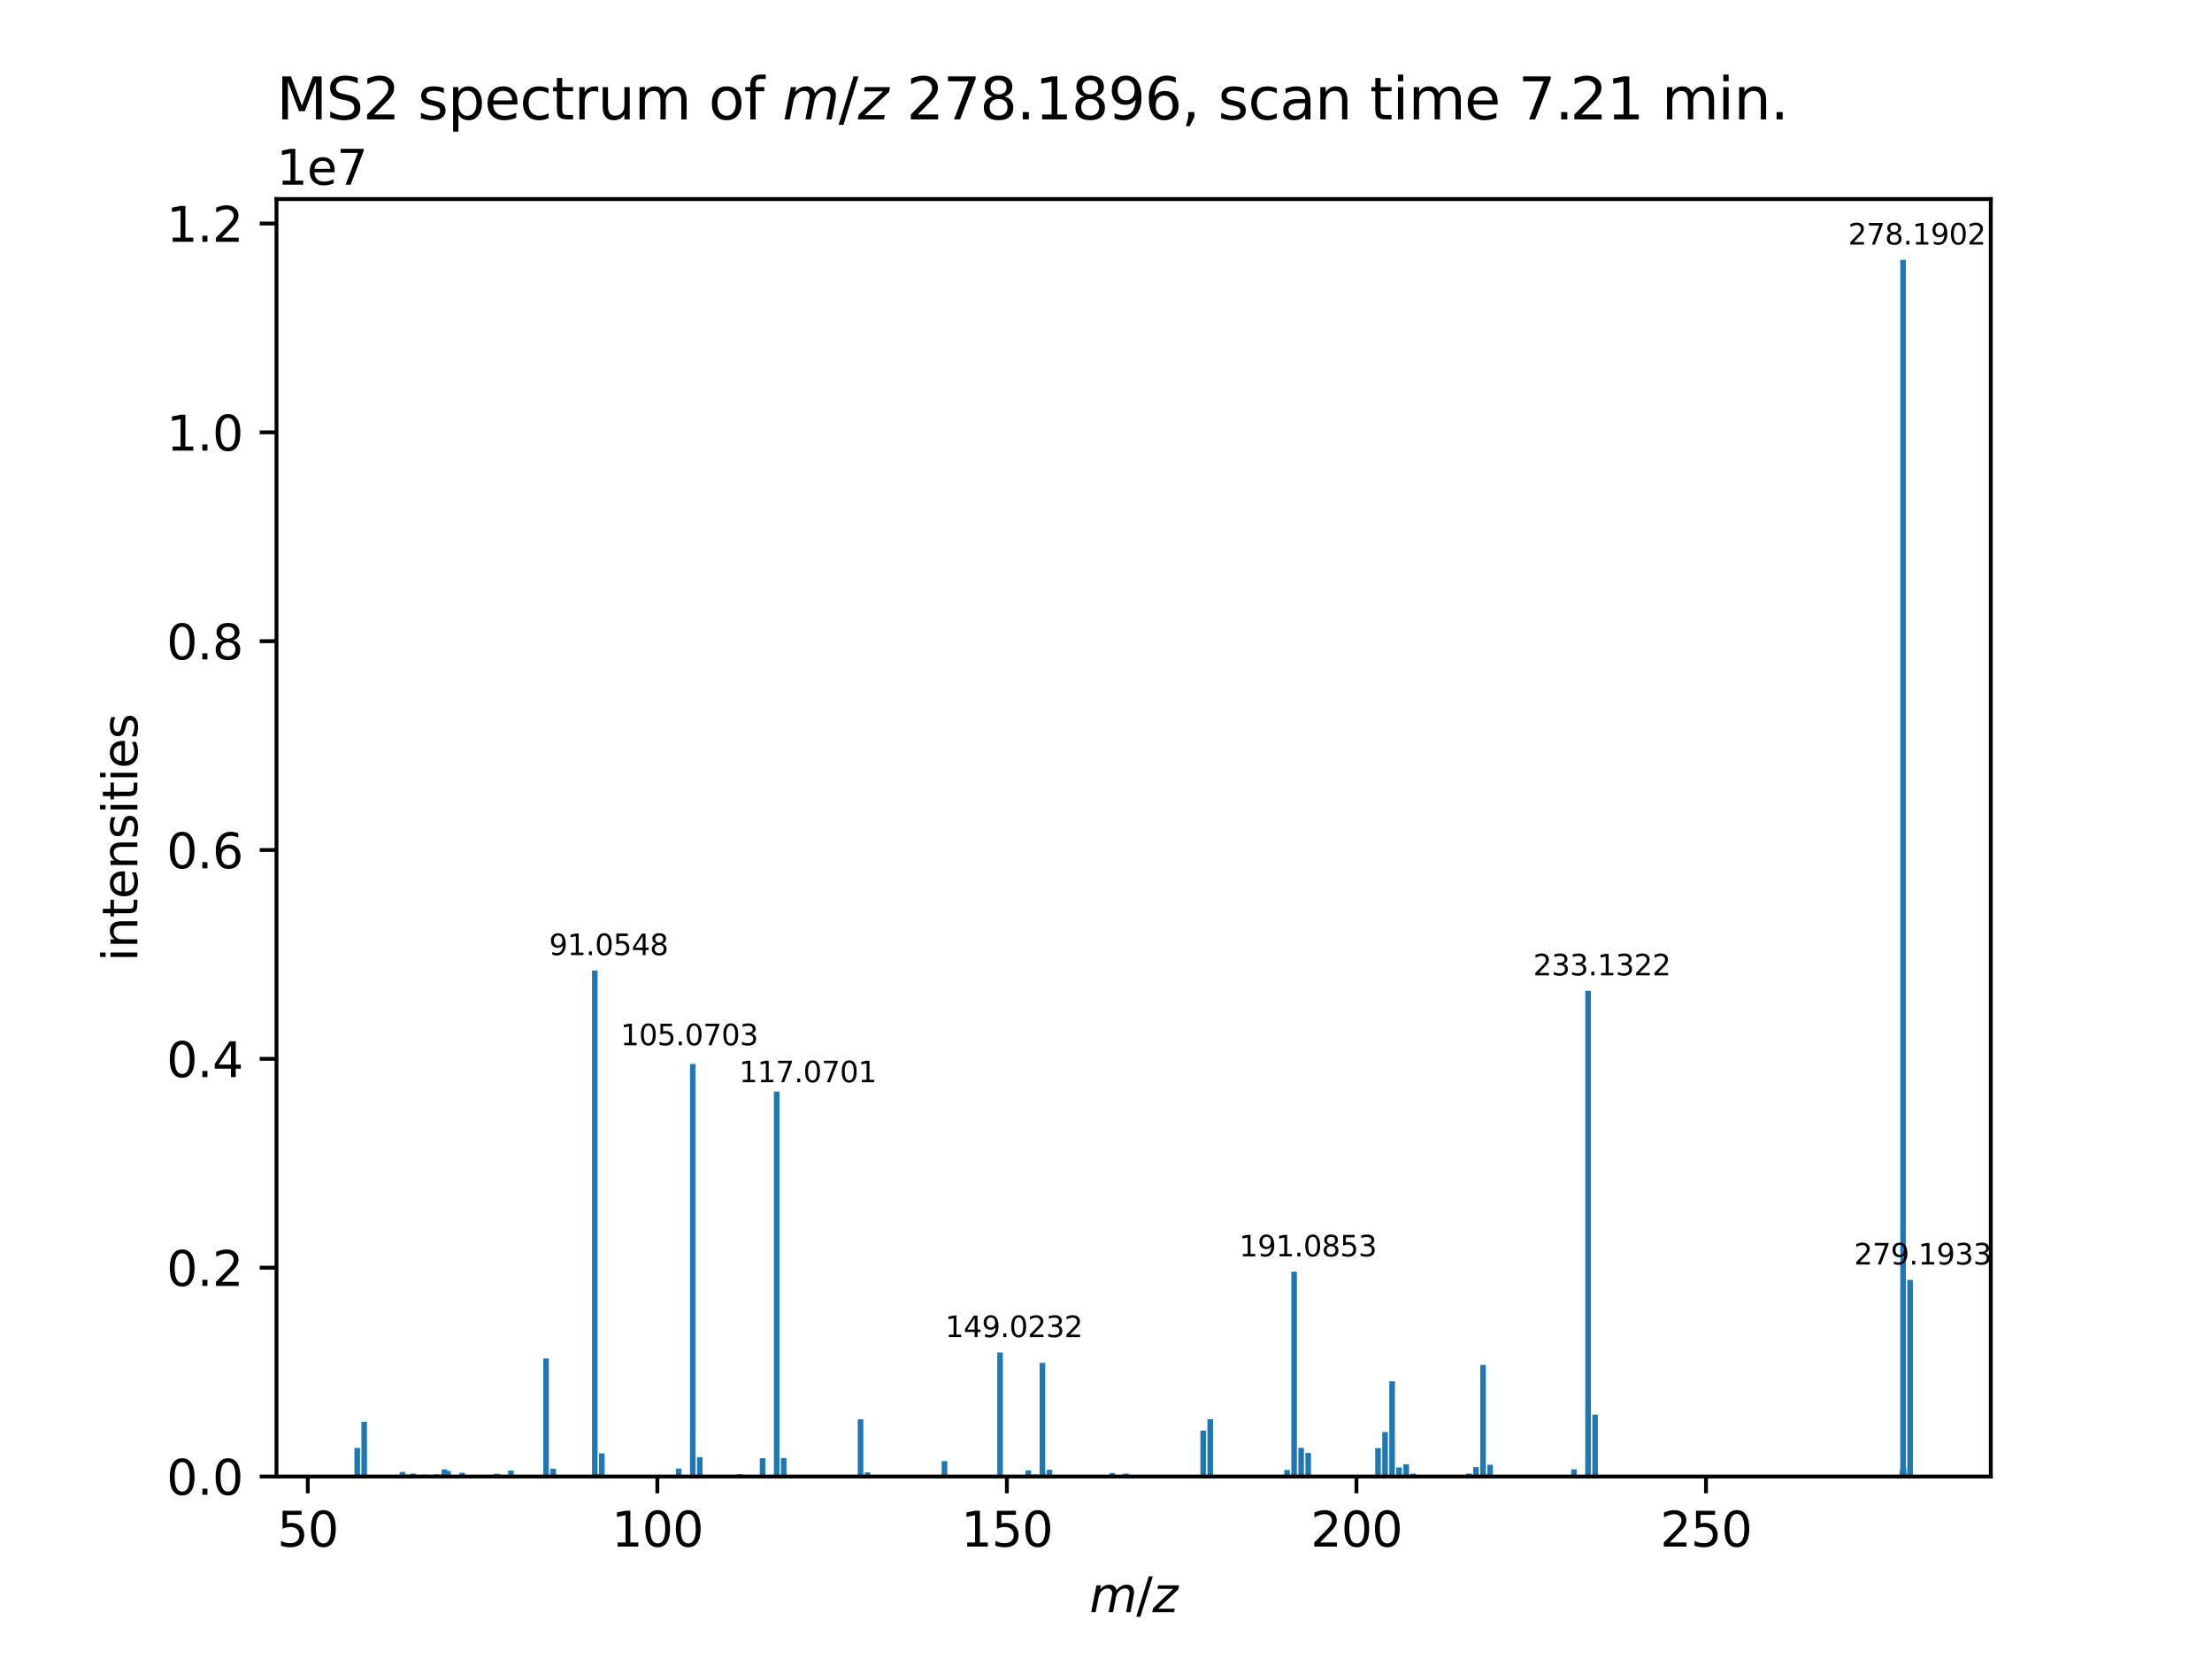 <?xml version="1.0" encoding="utf-8" standalone="no"?>
<!DOCTYPE svg PUBLIC "-//W3C//DTD SVG 1.1//EN"
  "http://www.w3.org/Graphics/SVG/1.1/DTD/svg11.dtd">
<svg xmlns:xlink="http://www.w3.org/1999/xlink" width="460.8pt" height="345.6pt" viewBox="0 0 460.8 345.6" xmlns="http://www.w3.org/2000/svg" version="1.1">
 <defs>
  <style type="text/css">*{stroke-linejoin: round; stroke-linecap: butt}</style>
 </defs>
 <g id="figure_1">
  <g id="patch_1">
   <path d="M 0 345.6 
L 460.8 345.6 
L 460.8 0 
L 0 0 
z
" style="fill: #ffffff"/>
  </g>
  <g id="axes_1">
   <g id="patch_2">
    <path d="M 57.6 307.584 
L 414.72 307.584 
L 414.72 41.472 
L 57.6 41.472 
z
" style="fill: #ffffff"/>
   </g>
   <g id="patch_3">
    <path d="M 73.833 307.584 
L 74.998 307.584 
L 74.998 301.637 
L 73.833 301.637 
z
" clip-path="url(#p972d5b0130)" style="fill: #1f77b4"/>
   </g>
   <g id="patch_4">
    <path d="M 73.926 307.584 
L 75.091 307.584 
L 75.091 307.162 
L 73.926 307.162 
z
" clip-path="url(#p972d5b0130)" style="fill: #1f77b4"/>
   </g>
   <g id="patch_5">
    <path d="M 75.282 307.584 
L 76.447 307.584 
L 76.447 296.196 
L 75.282 296.196 
z
" clip-path="url(#p972d5b0130)" style="fill: #1f77b4"/>
   </g>
   <g id="patch_6">
    <path d="M 83.258 307.584 
L 84.423 307.584 
L 84.423 306.631 
L 83.258 306.631 
z
" clip-path="url(#p972d5b0130)" style="fill: #1f77b4"/>
   </g>
   <g id="patch_7">
    <path d="M 84.033 307.584 
L 85.198 307.584 
L 85.198 307.191 
L 84.033 307.191 
z
" clip-path="url(#p972d5b0130)" style="fill: #1f77b4"/>
   </g>
   <g id="patch_8">
    <path d="M 85.438 307.584 
L 86.603 307.584 
L 86.603 306.981 
L 85.438 306.981 
z
" clip-path="url(#p972d5b0130)" style="fill: #1f77b4"/>
   </g>
   <g id="patch_9">
    <path d="M 87.96 307.584 
L 89.125 307.584 
L 89.125 307.202 
L 87.96 307.202 
z
" clip-path="url(#p972d5b0130)" style="fill: #1f77b4"/>
   </g>
   <g id="patch_10">
    <path d="M 90.373 307.584 
L 91.538 307.584 
L 91.538 307.122 
L 90.373 307.122 
z
" clip-path="url(#p972d5b0130)" style="fill: #1f77b4"/>
   </g>
   <g id="patch_11">
    <path d="M 91.815 307.584 
L 92.98 307.584 
L 92.98 307.139 
L 91.815 307.139 
z
" clip-path="url(#p972d5b0130)" style="fill: #1f77b4"/>
   </g>
   <g id="patch_12">
    <path d="M 92.003 307.584 
L 93.168 307.584 
L 93.168 306.089 
L 92.003 306.089 
z
" clip-path="url(#p972d5b0130)" style="fill: #1f77b4"/>
   </g>
   <g id="patch_13">
    <path d="M 92.758 307.584 
L 93.923 307.584 
L 93.923 306.434 
L 92.758 306.434 
z
" clip-path="url(#p972d5b0130)" style="fill: #1f77b4"/>
   </g>
   <g id="patch_14">
    <path d="M 95.694 307.584 
L 96.859 307.584 
L 96.859 306.809 
L 95.694 306.809 
z
" clip-path="url(#p972d5b0130)" style="fill: #1f77b4"/>
   </g>
   <g id="patch_15">
    <path d="M 102.914 307.584 
L 104.079 307.584 
L 104.079 307.007 
L 102.914 307.007 
z
" clip-path="url(#p972d5b0130)" style="fill: #1f77b4"/>
   </g>
   <g id="patch_16">
    <path d="M 105.849 307.584 
L 107.014 307.584 
L 107.014 306.344 
L 105.849 306.344 
z
" clip-path="url(#p972d5b0130)" style="fill: #1f77b4"/>
   </g>
   <g id="patch_17">
    <path d="M 113.17 307.584 
L 114.335 307.584 
L 114.335 282.987 
L 113.17 282.987 
z
" clip-path="url(#p972d5b0130)" style="fill: #1f77b4"/>
   </g>
   <g id="patch_18">
    <path d="M 114.631 307.584 
L 115.796 307.584 
L 115.796 306.596 
L 114.631 306.596 
z
" clip-path="url(#p972d5b0130)" style="fill: #1f77b4"/>
   </g>
   <g id="patch_19">
    <path d="M 114.638 307.584 
L 115.803 307.584 
L 115.803 305.972 
L 114.638 305.972 
z
" clip-path="url(#p972d5b0130)" style="fill: #1f77b4"/>
   </g>
   <g id="patch_20">
    <path d="M 123.326 307.584 
L 124.491 307.584 
L 124.491 202.169 
L 123.326 202.169 
z
" clip-path="url(#p972d5b0130)" style="fill: #1f77b4"/>
   </g>
   <g id="patch_21">
    <path d="M 123.978 307.584 
L 125.143 307.584 
L 125.143 307.101 
L 123.978 307.101 
z
" clip-path="url(#p972d5b0130)" style="fill: #1f77b4"/>
   </g>
   <g id="patch_22">
    <path d="M 124.787 307.584 
L 125.952 307.584 
L 125.952 302.764 
L 124.787 302.764 
z
" clip-path="url(#p972d5b0130)" style="fill: #1f77b4"/>
   </g>
   <g id="patch_23">
    <path d="M 140.802 307.584 
L 141.967 307.584 
L 141.967 305.925 
L 140.802 305.925 
z
" clip-path="url(#p972d5b0130)" style="fill: #1f77b4"/>
   </g>
   <g id="patch_24">
    <path d="M 143.737 307.584 
L 144.902 307.584 
L 144.902 221.643 
L 143.737 221.643 
z
" clip-path="url(#p972d5b0130)" style="fill: #1f77b4"/>
   </g>
   <g id="patch_25">
    <path d="M 145.198 307.584 
L 146.363 307.584 
L 146.363 303.575 
L 145.198 303.575 
z
" clip-path="url(#p972d5b0130)" style="fill: #1f77b4"/>
   </g>
   <g id="patch_26">
    <path d="M 153.473 307.584 
L 154.638 307.584 
L 154.638 307.103 
L 153.473 307.103 
z
" clip-path="url(#p972d5b0130)" style="fill: #1f77b4"/>
   </g>
   <g id="patch_27">
    <path d="M 158.278 307.584 
L 159.443 307.584 
L 159.443 303.769 
L 158.278 303.769 
z
" clip-path="url(#p972d5b0130)" style="fill: #1f77b4"/>
   </g>
   <g id="patch_28">
    <path d="M 161.213 307.584 
L 162.378 307.584 
L 162.378 227.398 
L 161.213 227.398 
z
" clip-path="url(#p972d5b0130)" style="fill: #1f77b4"/>
   </g>
   <g id="patch_29">
    <path d="M 162.674 307.584 
L 163.839 307.584 
L 163.839 303.723 
L 162.674 303.723 
z
" clip-path="url(#p972d5b0130)" style="fill: #1f77b4"/>
   </g>
   <g id="patch_30">
    <path d="M 178.689 307.584 
L 179.854 307.584 
L 179.854 295.677 
L 178.689 295.677 
z
" clip-path="url(#p972d5b0130)" style="fill: #1f77b4"/>
   </g>
   <g id="patch_31">
    <path d="M 180.15 307.584 
L 181.315 307.584 
L 181.315 306.72 
L 180.15 306.72 
z
" clip-path="url(#p972d5b0130)" style="fill: #1f77b4"/>
   </g>
   <g id="patch_32">
    <path d="M 196.165 307.584 
L 197.33 307.584 
L 197.33 304.369 
L 196.165 304.369 
z
" clip-path="url(#p972d5b0130)" style="fill: #1f77b4"/>
   </g>
   <g id="patch_33">
    <path d="M 207.748 307.584 
L 208.913 307.584 
L 208.913 281.739 
L 207.748 281.739 
z
" clip-path="url(#p972d5b0130)" style="fill: #1f77b4"/>
   </g>
   <g id="patch_34">
    <path d="M 213.641 307.584 
L 214.806 307.584 
L 214.806 306.32 
L 213.641 306.32 
z
" clip-path="url(#p972d5b0130)" style="fill: #1f77b4"/>
   </g>
   <g id="patch_35">
    <path d="M 215.11 307.584 
L 216.275 307.584 
L 216.275 307.146 
L 215.11 307.146 
z
" clip-path="url(#p972d5b0130)" style="fill: #1f77b4"/>
   </g>
   <g id="patch_36">
    <path d="M 216.577 307.584 
L 217.742 307.584 
L 217.742 283.914 
L 216.577 283.914 
z
" clip-path="url(#p972d5b0130)" style="fill: #1f77b4"/>
   </g>
   <g id="patch_37">
    <path d="M 216.596 307.584 
L 217.761 307.584 
L 217.761 306.575 
L 216.596 306.575 
z
" clip-path="url(#p972d5b0130)" style="fill: #1f77b4"/>
   </g>
   <g id="patch_38">
    <path d="M 218.038 307.584 
L 219.203 307.584 
L 219.203 306.175 
L 218.038 306.175 
z
" clip-path="url(#p972d5b0130)" style="fill: #1f77b4"/>
   </g>
   <g id="patch_39">
    <path d="M 231.119 307.584 
L 232.284 307.584 
L 232.284 306.858 
L 231.119 306.858 
z
" clip-path="url(#p972d5b0130)" style="fill: #1f77b4"/>
   </g>
   <g id="patch_40">
    <path d="M 233.976 307.584 
L 235.141 307.584 
L 235.141 306.985 
L 233.976 306.985 
z
" clip-path="url(#p972d5b0130)" style="fill: #1f77b4"/>
   </g>
   <g id="patch_41">
    <path d="M 250.061 307.584 
L 251.226 307.584 
L 251.226 298.045 
L 250.061 298.045 
z
" clip-path="url(#p972d5b0130)" style="fill: #1f77b4"/>
   </g>
   <g id="patch_42">
    <path d="M 251.529 307.584 
L 252.694 307.584 
L 252.694 295.655 
L 251.529 295.655 
z
" clip-path="url(#p972d5b0130)" style="fill: #1f77b4"/>
   </g>
   <g id="patch_43">
    <path d="M 267.538 307.584 
L 268.703 307.584 
L 268.703 306.215 
L 267.538 306.215 
z
" clip-path="url(#p972d5b0130)" style="fill: #1f77b4"/>
   </g>
   <g id="patch_44">
    <path d="M 269.006 307.584 
L 270.171 307.584 
L 270.171 264.93 
L 269.006 264.93 
z
" clip-path="url(#p972d5b0130)" style="fill: #1f77b4"/>
   </g>
   <g id="patch_45">
    <path d="M 269.043 307.584 
L 270.208 307.584 
L 270.208 306.974 
L 269.043 306.974 
z
" clip-path="url(#p972d5b0130)" style="fill: #1f77b4"/>
   </g>
   <g id="patch_46">
    <path d="M 270.47 307.584 
L 271.635 307.584 
L 271.635 301.616 
L 270.47 301.616 
z
" clip-path="url(#p972d5b0130)" style="fill: #1f77b4"/>
   </g>
   <g id="patch_47">
    <path d="M 271.942 307.584 
L 273.107 307.584 
L 273.107 302.679 
L 271.942 302.679 
z
" clip-path="url(#p972d5b0130)" style="fill: #1f77b4"/>
   </g>
   <g id="patch_48">
    <path d="M 286.482 307.584 
L 287.647 307.584 
L 287.647 301.665 
L 286.482 301.665 
z
" clip-path="url(#p972d5b0130)" style="fill: #1f77b4"/>
   </g>
   <g id="patch_49">
    <path d="M 287.949 307.584 
L 289.114 307.584 
L 289.114 298.323 
L 287.949 298.323 
z
" clip-path="url(#p972d5b0130)" style="fill: #1f77b4"/>
   </g>
   <g id="patch_50">
    <path d="M 289.418 307.584 
L 290.583 307.584 
L 290.583 287.749 
L 289.418 287.749 
z
" clip-path="url(#p972d5b0130)" style="fill: #1f77b4"/>
   </g>
   <g id="patch_51">
    <path d="M 290.879 307.584 
L 292.044 307.584 
L 292.044 305.687 
L 290.879 305.687 
z
" clip-path="url(#p972d5b0130)" style="fill: #1f77b4"/>
   </g>
   <g id="patch_52">
    <path d="M 292.353 307.584 
L 293.518 307.584 
L 293.518 305.05 
L 292.353 305.05 
z
" clip-path="url(#p972d5b0130)" style="fill: #1f77b4"/>
   </g>
   <g id="patch_53">
    <path d="M 293.814 307.584 
L 294.979 307.584 
L 294.979 306.995 
L 293.814 306.995 
z
" clip-path="url(#p972d5b0130)" style="fill: #1f77b4"/>
   </g>
   <g id="patch_54">
    <path d="M 305.422 307.584 
L 306.588 307.584 
L 306.588 306.965 
L 305.422 306.965 
z
" clip-path="url(#p972d5b0130)" style="fill: #1f77b4"/>
   </g>
   <g id="patch_55">
    <path d="M 306.894 307.584 
L 308.06 307.584 
L 308.06 305.623 
L 306.894 305.623 
z
" clip-path="url(#p972d5b0130)" style="fill: #1f77b4"/>
   </g>
   <g id="patch_56">
    <path d="M 308.337 307.584 
L 309.502 307.584 
L 309.502 307.149 
L 308.337 307.149 
z
" clip-path="url(#p972d5b0130)" style="fill: #1f77b4"/>
   </g>
   <g id="patch_57">
    <path d="M 308.361 307.584 
L 309.526 307.584 
L 309.526 284.345 
L 308.361 284.345 
z
" clip-path="url(#p972d5b0130)" style="fill: #1f77b4"/>
   </g>
   <g id="patch_58">
    <path d="M 308.393 307.584 
L 309.558 307.584 
L 309.558 306.84 
L 308.393 306.84 
z
" clip-path="url(#p972d5b0130)" style="fill: #1f77b4"/>
   </g>
   <g id="patch_59">
    <path d="M 309.822 307.584 
L 310.987 307.584 
L 310.987 305.13 
L 309.822 305.13 
z
" clip-path="url(#p972d5b0130)" style="fill: #1f77b4"/>
   </g>
   <g id="patch_60">
    <path d="M 327.306 307.584 
L 328.471 307.584 
L 328.471 306.097 
L 327.306 306.097 
z
" clip-path="url(#p972d5b0130)" style="fill: #1f77b4"/>
   </g>
   <g id="patch_61">
    <path d="M 330.241 307.584 
L 331.406 307.584 
L 331.406 206.388 
L 330.241 206.388 
z
" clip-path="url(#p972d5b0130)" style="fill: #1f77b4"/>
   </g>
   <g id="patch_62">
    <path d="M 331.702 307.584 
L 332.867 307.584 
L 332.867 294.694 
L 331.702 294.694 
z
" clip-path="url(#p972d5b0130)" style="fill: #1f77b4"/>
   </g>
   <g id="patch_63">
    <path d="M 395.744 307.584 
L 396.909 307.584 
L 396.909 306.925 
L 395.744 306.925 
z
" clip-path="url(#p972d5b0130)" style="fill: #1f77b4"/>
   </g>
   <g id="patch_64">
    <path d="M 395.769 307.584 
L 396.934 307.584 
L 396.934 306.274 
L 395.769 306.274 
z
" clip-path="url(#p972d5b0130)" style="fill: #1f77b4"/>
   </g>
   <g id="patch_65">
    <path d="M 395.788 307.584 
L 396.953 307.584 
L 396.953 306.396 
L 395.788 306.396 
z
" clip-path="url(#p972d5b0130)" style="fill: #1f77b4"/>
   </g>
   <g id="patch_66">
    <path d="M 395.861 307.584 
L 397.026 307.584 
L 397.026 54.144 
L 395.861 54.144 
z
" clip-path="url(#p972d5b0130)" style="fill: #1f77b4"/>
   </g>
   <g id="patch_67">
    <path d="M 395.935 307.584 
L 397.1 307.584 
L 397.1 306.013 
L 395.935 306.013 
z
" clip-path="url(#p972d5b0130)" style="fill: #1f77b4"/>
   </g>
   <g id="patch_68">
    <path d="M 395.953 307.584 
L 397.118 307.584 
L 397.118 306.003 
L 395.953 306.003 
z
" clip-path="url(#p972d5b0130)" style="fill: #1f77b4"/>
   </g>
   <g id="patch_69">
    <path d="M 397.274 307.584 
L 398.439 307.584 
L 398.439 306.827 
L 397.274 306.827 
z
" clip-path="url(#p972d5b0130)" style="fill: #1f77b4"/>
   </g>
   <g id="patch_70">
    <path d="M 397.322 307.584 
L 398.487 307.584 
L 398.487 266.62 
L 397.322 266.62 
z
" clip-path="url(#p972d5b0130)" style="fill: #1f77b4"/>
   </g>
   <g id="matplotlib.axis_1">
    <g id="xtick_1">
     <g id="line2d_1">
      <defs>
       <path id="mbbc5605563" d="M 0 0 
L 0 3.5 
" style="stroke: #000000; stroke-width: 0.8"/>
      </defs>
      <g>
       <use xlink:href="#mbbc5605563" x="64.118" y="307.584" style="stroke: #000000; stroke-width: 0.8"/>
      </g>
     </g>
     <g id="text_1">
      <!-- 50 -->
      <g transform="translate(57.755 322.182) scale(0.1 -0.1)">
       <defs>
        <path id="DejaVuSans-35" d="M 691 4666 
L 3169 4666 
L 3169 4134 
L 1269 4134 
L 1269 2991 
Q 1406 3038 1543 3061 
Q 1681 3084 1819 3084 
Q 2600 3084 3056 2656 
Q 3513 2228 3513 1497 
Q 3513 744 3044 326 
Q 2575 -91 1722 -91 
Q 1428 -91 1123 -41 
Q 819 9 494 109 
L 494 744 
Q 775 591 1075 516 
Q 1375 441 1709 441 
Q 2250 441 2565 725 
Q 2881 1009 2881 1497 
Q 2881 1984 2565 2268 
Q 2250 2553 1709 2553 
Q 1456 2553 1204 2497 
Q 953 2441 691 2322 
L 691 4666 
z
" transform="scale(0.016)"/>
        <path id="DejaVuSans-30" d="M 2034 4250 
Q 1547 4250 1301 3770 
Q 1056 3291 1056 2328 
Q 1056 1369 1301 889 
Q 1547 409 2034 409 
Q 2525 409 2770 889 
Q 3016 1369 3016 2328 
Q 3016 3291 2770 3770 
Q 2525 4250 2034 4250 
z
M 2034 4750 
Q 2819 4750 3233 4129 
Q 3647 3509 3647 2328 
Q 3647 1150 3233 529 
Q 2819 -91 2034 -91 
Q 1250 -91 836 529 
Q 422 1150 422 2328 
Q 422 3509 836 4129 
Q 1250 4750 2034 4750 
z
" transform="scale(0.016)"/>
       </defs>
       <use xlink:href="#DejaVuSans-35"/>
       <use xlink:href="#DejaVuSans-30" x="63.623"/>
      </g>
     </g>
    </g>
    <g id="xtick_2">
     <g id="line2d_2">
      <g>
       <use xlink:href="#mbbc5605563" x="136.936" y="307.584" style="stroke: #000000; stroke-width: 0.8"/>
      </g>
     </g>
     <g id="text_2">
      <!-- 100 -->
      <g transform="translate(127.392 322.182) scale(0.1 -0.1)">
       <defs>
        <path id="DejaVuSans-31" d="M 794 531 
L 1825 531 
L 1825 4091 
L 703 3866 
L 703 4441 
L 1819 4666 
L 2450 4666 
L 2450 531 
L 3481 531 
L 3481 0 
L 794 0 
L 794 531 
z
" transform="scale(0.016)"/>
       </defs>
       <use xlink:href="#DejaVuSans-31"/>
       <use xlink:href="#DejaVuSans-30" x="63.623"/>
       <use xlink:href="#DejaVuSans-30" x="127.246"/>
      </g>
     </g>
    </g>
    <g id="xtick_3">
     <g id="line2d_3">
      <g>
       <use xlink:href="#mbbc5605563" x="209.753" y="307.584" style="stroke: #000000; stroke-width: 0.8"/>
      </g>
     </g>
     <g id="text_3">
      <!-- 150 -->
      <g transform="translate(200.21 322.182) scale(0.1 -0.1)">
       <use xlink:href="#DejaVuSans-31"/>
       <use xlink:href="#DejaVuSans-35" x="63.623"/>
       <use xlink:href="#DejaVuSans-30" x="127.246"/>
      </g>
     </g>
    </g>
    <g id="xtick_4">
     <g id="line2d_4">
      <g>
       <use xlink:href="#mbbc5605563" x="282.571" y="307.584" style="stroke: #000000; stroke-width: 0.8"/>
      </g>
     </g>
     <g id="text_4">
      <!-- 200 -->
      <g transform="translate(273.027 322.182) scale(0.1 -0.1)">
       <defs>
        <path id="DejaVuSans-32" d="M 1228 531 
L 3431 531 
L 3431 0 
L 469 0 
L 469 531 
Q 828 903 1448 1529 
Q 2069 2156 2228 2338 
Q 2531 2678 2651 2914 
Q 2772 3150 2772 3378 
Q 2772 3750 2511 3984 
Q 2250 4219 1831 4219 
Q 1534 4219 1204 4116 
Q 875 4013 500 3803 
L 500 4441 
Q 881 4594 1212 4672 
Q 1544 4750 1819 4750 
Q 2544 4750 2975 4387 
Q 3406 4025 3406 3419 
Q 3406 3131 3298 2873 
Q 3191 2616 2906 2266 
Q 2828 2175 2409 1742 
Q 1991 1309 1228 531 
z
" transform="scale(0.016)"/>
       </defs>
       <use xlink:href="#DejaVuSans-32"/>
       <use xlink:href="#DejaVuSans-30" x="63.623"/>
       <use xlink:href="#DejaVuSans-30" x="127.246"/>
      </g>
     </g>
    </g>
    <g id="xtick_5">
     <g id="line2d_5">
      <g>
       <use xlink:href="#mbbc5605563" x="355.389" y="307.584" style="stroke: #000000; stroke-width: 0.8"/>
      </g>
     </g>
     <g id="text_5">
      <!-- 250 -->
      <g transform="translate(345.845 322.182) scale(0.1 -0.1)">
       <use xlink:href="#DejaVuSans-32"/>
       <use xlink:href="#DejaVuSans-35" x="63.623"/>
       <use xlink:href="#DejaVuSans-30" x="127.246"/>
      </g>
     </g>
    </g>
    <g id="text_6">
     <!-- ${m/z}$ -->
     <g transform="translate(226.96 335.861) scale(0.1 -0.1)">
      <defs>
       <path id="DejaVuSans-Oblique-6d" d="M 5747 2113 
L 5338 0 
L 4763 0 
L 5166 2094 
Q 5191 2228 5203 2325 
Q 5216 2422 5216 2491 
Q 5216 2772 5059 2928 
Q 4903 3084 4622 3084 
Q 4203 3084 3875 2770 
Q 3547 2456 3450 1953 
L 3066 0 
L 2491 0 
L 2900 2094 
Q 2925 2209 2937 2307 
Q 2950 2406 2950 2484 
Q 2950 2769 2794 2926 
Q 2638 3084 2363 3084 
Q 1938 3084 1609 2770 
Q 1281 2456 1184 1953 
L 800 0 
L 225 0 
L 909 3500 
L 1484 3500 
L 1375 2956 
Q 1609 3263 1923 3423 
Q 2238 3584 2597 3584 
Q 2978 3584 3223 3384 
Q 3469 3184 3519 2828 
Q 3781 3197 4126 3390 
Q 4472 3584 4856 3584 
Q 5306 3584 5551 3325 
Q 5797 3066 5797 2591 
Q 5797 2488 5784 2364 
Q 5772 2241 5747 2113 
z
" transform="scale(0.016)"/>
       <path id="DejaVuSans-2f" d="M 1625 4666 
L 2156 4666 
L 531 -594 
L 0 -594 
L 1625 4666 
z
" transform="scale(0.016)"/>
       <path id="DejaVuSans-Oblique-7a" d="M 744 3500 
L 3475 3500 
L 3372 2975 
L 738 459 
L 2913 459 
L 2822 0 
L -19 0 
L 84 525 
L 2719 3041 
L 653 3041 
L 744 3500 
z
" transform="scale(0.016)"/>
      </defs>
      <use xlink:href="#DejaVuSans-Oblique-6d" transform="translate(0 0.094)"/>
      <use xlink:href="#DejaVuSans-2f" transform="translate(97.412 0.094)"/>
      <use xlink:href="#DejaVuSans-Oblique-7a" transform="translate(131.104 0.094)"/>
     </g>
    </g>
   </g>
   <g id="matplotlib.axis_2">
    <g id="ytick_1">
     <g id="line2d_6">
      <defs>
       <path id="m32f984461c" d="M 0 0 
L -3.5 0 
" style="stroke: #000000; stroke-width: 0.8"/>
      </defs>
      <g>
       <use xlink:href="#m32f984461c" x="57.6" y="307.584" style="stroke: #000000; stroke-width: 0.8"/>
      </g>
     </g>
     <g id="text_7">
      <!-- 0.0 -->
      <g transform="translate(34.697 311.383) scale(0.1 -0.1)">
       <defs>
        <path id="DejaVuSans-2e" d="M 684 794 
L 1344 794 
L 1344 0 
L 684 0 
L 684 794 
z
" transform="scale(0.016)"/>
       </defs>
       <use xlink:href="#DejaVuSans-30"/>
       <use xlink:href="#DejaVuSans-2e" x="63.623"/>
       <use xlink:href="#DejaVuSans-30" x="95.41"/>
      </g>
     </g>
    </g>
    <g id="ytick_2">
     <g id="line2d_7">
      <g>
       <use xlink:href="#m32f984461c" x="57.6" y="264.081" style="stroke: #000000; stroke-width: 0.8"/>
      </g>
     </g>
     <g id="text_8">
      <!-- 0.2 -->
      <g transform="translate(34.697 267.88) scale(0.1 -0.1)">
       <use xlink:href="#DejaVuSans-30"/>
       <use xlink:href="#DejaVuSans-2e" x="63.623"/>
       <use xlink:href="#DejaVuSans-32" x="95.41"/>
      </g>
     </g>
    </g>
    <g id="ytick_3">
     <g id="line2d_8">
      <g>
       <use xlink:href="#m32f984461c" x="57.6" y="220.578" style="stroke: #000000; stroke-width: 0.8"/>
      </g>
     </g>
     <g id="text_9">
      <!-- 0.4 -->
      <g transform="translate(34.697 224.377) scale(0.1 -0.1)">
       <defs>
        <path id="DejaVuSans-34" d="M 2419 4116 
L 825 1625 
L 2419 1625 
L 2419 4116 
z
M 2253 4666 
L 3047 4666 
L 3047 1625 
L 3713 1625 
L 3713 1100 
L 3047 1100 
L 3047 0 
L 2419 0 
L 2419 1100 
L 313 1100 
L 313 1709 
L 2253 4666 
z
" transform="scale(0.016)"/>
       </defs>
       <use xlink:href="#DejaVuSans-30"/>
       <use xlink:href="#DejaVuSans-2e" x="63.623"/>
       <use xlink:href="#DejaVuSans-34" x="95.41"/>
      </g>
     </g>
    </g>
    <g id="ytick_4">
     <g id="line2d_9">
      <g>
       <use xlink:href="#m32f984461c" x="57.6" y="177.074" style="stroke: #000000; stroke-width: 0.8"/>
      </g>
     </g>
     <g id="text_10">
      <!-- 0.6 -->
      <g transform="translate(34.697 180.874) scale(0.1 -0.1)">
       <defs>
        <path id="DejaVuSans-36" d="M 2113 2584 
Q 1688 2584 1439 2293 
Q 1191 2003 1191 1497 
Q 1191 994 1439 701 
Q 1688 409 2113 409 
Q 2538 409 2786 701 
Q 3034 994 3034 1497 
Q 3034 2003 2786 2293 
Q 2538 2584 2113 2584 
z
M 3366 4563 
L 3366 3988 
Q 3128 4100 2886 4159 
Q 2644 4219 2406 4219 
Q 1781 4219 1451 3797 
Q 1122 3375 1075 2522 
Q 1259 2794 1537 2939 
Q 1816 3084 2150 3084 
Q 2853 3084 3261 2657 
Q 3669 2231 3669 1497 
Q 3669 778 3244 343 
Q 2819 -91 2113 -91 
Q 1303 -91 875 529 
Q 447 1150 447 2328 
Q 447 3434 972 4092 
Q 1497 4750 2381 4750 
Q 2619 4750 2861 4703 
Q 3103 4656 3366 4563 
z
" transform="scale(0.016)"/>
       </defs>
       <use xlink:href="#DejaVuSans-30"/>
       <use xlink:href="#DejaVuSans-2e" x="63.623"/>
       <use xlink:href="#DejaVuSans-36" x="95.41"/>
      </g>
     </g>
    </g>
    <g id="ytick_5">
     <g id="line2d_10">
      <g>
       <use xlink:href="#m32f984461c" x="57.6" y="133.571" style="stroke: #000000; stroke-width: 0.8"/>
      </g>
     </g>
     <g id="text_11">
      <!-- 0.8 -->
      <g transform="translate(34.697 137.37) scale(0.1 -0.1)">
       <defs>
        <path id="DejaVuSans-38" d="M 2034 2216 
Q 1584 2216 1326 1975 
Q 1069 1734 1069 1313 
Q 1069 891 1326 650 
Q 1584 409 2034 409 
Q 2484 409 2743 651 
Q 3003 894 3003 1313 
Q 3003 1734 2745 1975 
Q 2488 2216 2034 2216 
z
M 1403 2484 
Q 997 2584 770 2862 
Q 544 3141 544 3541 
Q 544 4100 942 4425 
Q 1341 4750 2034 4750 
Q 2731 4750 3128 4425 
Q 3525 4100 3525 3541 
Q 3525 3141 3298 2862 
Q 3072 2584 2669 2484 
Q 3125 2378 3379 2068 
Q 3634 1759 3634 1313 
Q 3634 634 3220 271 
Q 2806 -91 2034 -91 
Q 1263 -91 848 271 
Q 434 634 434 1313 
Q 434 1759 690 2068 
Q 947 2378 1403 2484 
z
M 1172 3481 
Q 1172 3119 1398 2916 
Q 1625 2713 2034 2713 
Q 2441 2713 2670 2916 
Q 2900 3119 2900 3481 
Q 2900 3844 2670 4047 
Q 2441 4250 2034 4250 
Q 1625 4250 1398 4047 
Q 1172 3844 1172 3481 
z
" transform="scale(0.016)"/>
       </defs>
       <use xlink:href="#DejaVuSans-30"/>
       <use xlink:href="#DejaVuSans-2e" x="63.623"/>
       <use xlink:href="#DejaVuSans-38" x="95.41"/>
      </g>
     </g>
    </g>
    <g id="ytick_6">
     <g id="line2d_11">
      <g>
       <use xlink:href="#m32f984461c" x="57.6" y="90.068" style="stroke: #000000; stroke-width: 0.8"/>
      </g>
     </g>
     <g id="text_12">
      <!-- 1.0 -->
      <g transform="translate(34.697 93.867) scale(0.1 -0.1)">
       <use xlink:href="#DejaVuSans-31"/>
       <use xlink:href="#DejaVuSans-2e" x="63.623"/>
       <use xlink:href="#DejaVuSans-30" x="95.41"/>
      </g>
     </g>
    </g>
    <g id="ytick_7">
     <g id="line2d_12">
      <g>
       <use xlink:href="#m32f984461c" x="57.6" y="46.565" style="stroke: #000000; stroke-width: 0.8"/>
      </g>
     </g>
     <g id="text_13">
      <!-- 1.2 -->
      <g transform="translate(34.697 50.364) scale(0.1 -0.1)">
       <use xlink:href="#DejaVuSans-31"/>
       <use xlink:href="#DejaVuSans-2e" x="63.623"/>
       <use xlink:href="#DejaVuSans-32" x="95.41"/>
      </g>
     </g>
    </g>
    <g id="text_14">
     <!-- intensities -->
     <g transform="translate(28.617 200.315) rotate(-90) scale(0.1 -0.1)">
      <defs>
       <path id="DejaVuSans-69" d="M 603 3500 
L 1178 3500 
L 1178 0 
L 603 0 
L 603 3500 
z
M 603 4863 
L 1178 4863 
L 1178 4134 
L 603 4134 
L 603 4863 
z
" transform="scale(0.016)"/>
       <path id="DejaVuSans-6e" d="M 3513 2113 
L 3513 0 
L 2938 0 
L 2938 2094 
Q 2938 2591 2744 2837 
Q 2550 3084 2163 3084 
Q 1697 3084 1428 2787 
Q 1159 2491 1159 1978 
L 1159 0 
L 581 0 
L 581 3500 
L 1159 3500 
L 1159 2956 
Q 1366 3272 1645 3428 
Q 1925 3584 2291 3584 
Q 2894 3584 3203 3211 
Q 3513 2838 3513 2113 
z
" transform="scale(0.016)"/>
       <path id="DejaVuSans-74" d="M 1172 4494 
L 1172 3500 
L 2356 3500 
L 2356 3053 
L 1172 3053 
L 1172 1153 
Q 1172 725 1289 603 
Q 1406 481 1766 481 
L 2356 481 
L 2356 0 
L 1766 0 
Q 1100 0 847 248 
Q 594 497 594 1153 
L 594 3053 
L 172 3053 
L 172 3500 
L 594 3500 
L 594 4494 
L 1172 4494 
z
" transform="scale(0.016)"/>
       <path id="DejaVuSans-65" d="M 3597 1894 
L 3597 1613 
L 953 1613 
Q 991 1019 1311 708 
Q 1631 397 2203 397 
Q 2534 397 2845 478 
Q 3156 559 3463 722 
L 3463 178 
Q 3153 47 2828 -22 
Q 2503 -91 2169 -91 
Q 1331 -91 842 396 
Q 353 884 353 1716 
Q 353 2575 817 3079 
Q 1281 3584 2069 3584 
Q 2775 3584 3186 3129 
Q 3597 2675 3597 1894 
z
M 3022 2063 
Q 3016 2534 2758 2815 
Q 2500 3097 2075 3097 
Q 1594 3097 1305 2825 
Q 1016 2553 972 2059 
L 3022 2063 
z
" transform="scale(0.016)"/>
       <path id="DejaVuSans-73" d="M 2834 3397 
L 2834 2853 
Q 2591 2978 2328 3040 
Q 2066 3103 1784 3103 
Q 1356 3103 1142 2972 
Q 928 2841 928 2578 
Q 928 2378 1081 2264 
Q 1234 2150 1697 2047 
L 1894 2003 
Q 2506 1872 2764 1633 
Q 3022 1394 3022 966 
Q 3022 478 2636 193 
Q 2250 -91 1575 -91 
Q 1294 -91 989 -36 
Q 684 19 347 128 
L 347 722 
Q 666 556 975 473 
Q 1284 391 1588 391 
Q 1994 391 2212 530 
Q 2431 669 2431 922 
Q 2431 1156 2273 1281 
Q 2116 1406 1581 1522 
L 1381 1569 
Q 847 1681 609 1914 
Q 372 2147 372 2553 
Q 372 3047 722 3315 
Q 1072 3584 1716 3584 
Q 2034 3584 2315 3537 
Q 2597 3491 2834 3397 
z
" transform="scale(0.016)"/>
      </defs>
      <use xlink:href="#DejaVuSans-69"/>
      <use xlink:href="#DejaVuSans-6e" x="27.783"/>
      <use xlink:href="#DejaVuSans-74" x="91.162"/>
      <use xlink:href="#DejaVuSans-65" x="130.371"/>
      <use xlink:href="#DejaVuSans-6e" x="191.895"/>
      <use xlink:href="#DejaVuSans-73" x="255.273"/>
      <use xlink:href="#DejaVuSans-69" x="307.373"/>
      <use xlink:href="#DejaVuSans-74" x="335.156"/>
      <use xlink:href="#DejaVuSans-69" x="374.365"/>
      <use xlink:href="#DejaVuSans-65" x="402.148"/>
      <use xlink:href="#DejaVuSans-73" x="463.672"/>
     </g>
    </g>
    <g id="text_15">
     <!-- 1e7 -->
     <g transform="translate(57.6 38.472) scale(0.1 -0.1)">
      <defs>
       <path id="DejaVuSans-37" d="M 525 4666 
L 3525 4666 
L 3525 4397 
L 1831 0 
L 1172 0 
L 2766 4134 
L 525 4134 
L 525 4666 
z
" transform="scale(0.016)"/>
      </defs>
      <use xlink:href="#DejaVuSans-31"/>
      <use xlink:href="#DejaVuSans-65" x="63.623"/>
      <use xlink:href="#DejaVuSans-37" x="125.146"/>
     </g>
    </g>
   </g>
   <g id="patch_71">
    <path d="M 57.6 307.584 
L 57.6 41.472 
" style="fill: none; stroke: #000000; stroke-width: 0.8; stroke-linejoin: miter; stroke-linecap: square"/>
   </g>
   <g id="patch_72">
    <path d="M 414.72 307.584 
L 414.72 41.472 
" style="fill: none; stroke: #000000; stroke-width: 0.8; stroke-linejoin: miter; stroke-linecap: square"/>
   </g>
   <g id="patch_73">
    <path d="M 57.6 307.584 
L 414.72 307.584 
" style="fill: none; stroke: #000000; stroke-width: 0.8; stroke-linejoin: miter; stroke-linecap: square"/>
   </g>
   <g id="patch_74">
    <path d="M 57.6 41.472 
L 414.72 41.472 
" style="fill: none; stroke: #000000; stroke-width: 0.8; stroke-linejoin: miter; stroke-linecap: square"/>
   </g>
   <g id="text_16">
    <!-- 91.0548 -->
    <g transform="translate(114.382 198.965) scale(0.06 -0.06)">
     <defs>
      <path id="DejaVuSans-39" d="M 703 97 
L 703 672 
Q 941 559 1184 500 
Q 1428 441 1663 441 
Q 2288 441 2617 861 
Q 2947 1281 2994 2138 
Q 2813 1869 2534 1725 
Q 2256 1581 1919 1581 
Q 1219 1581 811 2004 
Q 403 2428 403 3163 
Q 403 3881 828 4315 
Q 1253 4750 1959 4750 
Q 2769 4750 3195 4129 
Q 3622 3509 3622 2328 
Q 3622 1225 3098 567 
Q 2575 -91 1691 -91 
Q 1453 -91 1209 -44 
Q 966 3 703 97 
z
M 1959 2075 
Q 2384 2075 2632 2365 
Q 2881 2656 2881 3163 
Q 2881 3666 2632 3958 
Q 2384 4250 1959 4250 
Q 1534 4250 1286 3958 
Q 1038 3666 1038 3163 
Q 1038 2656 1286 2365 
Q 1534 2075 1959 2075 
z
" transform="scale(0.016)"/>
     </defs>
     <use xlink:href="#DejaVuSans-39"/>
     <use xlink:href="#DejaVuSans-31" x="63.623"/>
     <use xlink:href="#DejaVuSans-2e" x="127.246"/>
     <use xlink:href="#DejaVuSans-30" x="159.033"/>
     <use xlink:href="#DejaVuSans-35" x="222.656"/>
     <use xlink:href="#DejaVuSans-34" x="286.279"/>
     <use xlink:href="#DejaVuSans-38" x="349.902"/>
    </g>
   </g>
   <g id="text_17">
    <!-- 105.0703 -->
    <g transform="translate(129.285 217.74) scale(0.06 -0.06)">
     <defs>
      <path id="DejaVuSans-33" d="M 2597 2516 
Q 3050 2419 3304 2112 
Q 3559 1806 3559 1356 
Q 3559 666 3084 287 
Q 2609 -91 1734 -91 
Q 1441 -91 1130 -33 
Q 819 25 488 141 
L 488 750 
Q 750 597 1062 519 
Q 1375 441 1716 441 
Q 2309 441 2620 675 
Q 2931 909 2931 1356 
Q 2931 1769 2642 2001 
Q 2353 2234 1838 2234 
L 1294 2234 
L 1294 2753 
L 1863 2753 
Q 2328 2753 2575 2939 
Q 2822 3125 2822 3475 
Q 2822 3834 2567 4026 
Q 2313 4219 1838 4219 
Q 1578 4219 1281 4162 
Q 984 4106 628 3988 
L 628 4550 
Q 988 4650 1302 4700 
Q 1616 4750 1894 4750 
Q 2613 4750 3031 4423 
Q 3450 4097 3450 3541 
Q 3450 3153 3228 2886 
Q 3006 2619 2597 2516 
z
" transform="scale(0.016)"/>
     </defs>
     <use xlink:href="#DejaVuSans-31"/>
     <use xlink:href="#DejaVuSans-30" x="63.623"/>
     <use xlink:href="#DejaVuSans-35" x="127.246"/>
     <use xlink:href="#DejaVuSans-2e" x="190.869"/>
     <use xlink:href="#DejaVuSans-30" x="222.656"/>
     <use xlink:href="#DejaVuSans-37" x="286.279"/>
     <use xlink:href="#DejaVuSans-30" x="349.902"/>
     <use xlink:href="#DejaVuSans-33" x="413.525"/>
    </g>
   </g>
   <g id="text_18">
    <!-- 117.0701 -->
    <g transform="translate(153.961 225.452) scale(0.06 -0.06)">
     <use xlink:href="#DejaVuSans-31"/>
     <use xlink:href="#DejaVuSans-31" x="63.623"/>
     <use xlink:href="#DejaVuSans-37" x="127.246"/>
     <use xlink:href="#DejaVuSans-2e" x="190.869"/>
     <use xlink:href="#DejaVuSans-30" x="222.656"/>
     <use xlink:href="#DejaVuSans-37" x="286.279"/>
     <use xlink:href="#DejaVuSans-30" x="349.902"/>
     <use xlink:href="#DejaVuSans-31" x="413.525"/>
    </g>
   </g>
   <g id="text_19">
    <!-- 149.0232 -->
    <g transform="translate(196.896 278.534) scale(0.06 -0.06)">
     <use xlink:href="#DejaVuSans-31"/>
     <use xlink:href="#DejaVuSans-34" x="63.623"/>
     <use xlink:href="#DejaVuSans-39" x="127.246"/>
     <use xlink:href="#DejaVuSans-2e" x="190.869"/>
     <use xlink:href="#DejaVuSans-30" x="222.656"/>
     <use xlink:href="#DejaVuSans-32" x="286.279"/>
     <use xlink:href="#DejaVuSans-33" x="349.902"/>
     <use xlink:href="#DejaVuSans-32" x="413.525"/>
    </g>
   </g>
   <g id="text_20">
    <!-- 191.0853 -->
    <g transform="translate(258.153 261.725) scale(0.06 -0.06)">
     <use xlink:href="#DejaVuSans-31"/>
     <use xlink:href="#DejaVuSans-39" x="63.623"/>
     <use xlink:href="#DejaVuSans-31" x="127.246"/>
     <use xlink:href="#DejaVuSans-2e" x="190.869"/>
     <use xlink:href="#DejaVuSans-30" x="222.656"/>
     <use xlink:href="#DejaVuSans-38" x="286.279"/>
     <use xlink:href="#DejaVuSans-35" x="349.902"/>
     <use xlink:href="#DejaVuSans-33" x="413.525"/>
    </g>
   </g>
   <g id="text_21">
    <!-- 233.1322 -->
    <g transform="translate(319.389 203.184) scale(0.06 -0.06)">
     <use xlink:href="#DejaVuSans-32"/>
     <use xlink:href="#DejaVuSans-33" x="63.623"/>
     <use xlink:href="#DejaVuSans-33" x="127.246"/>
     <use xlink:href="#DejaVuSans-2e" x="190.869"/>
     <use xlink:href="#DejaVuSans-31" x="222.656"/>
     <use xlink:href="#DejaVuSans-33" x="286.279"/>
     <use xlink:href="#DejaVuSans-32" x="349.902"/>
     <use xlink:href="#DejaVuSans-32" x="413.525"/>
    </g>
   </g>
   <g id="text_22">
    <!-- 278.1902 -->
    <g transform="translate(385.009 50.94) scale(0.06 -0.06)">
     <use xlink:href="#DejaVuSans-32"/>
     <use xlink:href="#DejaVuSans-37" x="63.623"/>
     <use xlink:href="#DejaVuSans-38" x="127.246"/>
     <use xlink:href="#DejaVuSans-2e" x="190.869"/>
     <use xlink:href="#DejaVuSans-31" x="222.656"/>
     <use xlink:href="#DejaVuSans-39" x="286.279"/>
     <use xlink:href="#DejaVuSans-30" x="349.902"/>
     <use xlink:href="#DejaVuSans-32" x="413.525"/>
    </g>
   </g>
   <g id="text_23">
    <!-- 279.1933 -->
    <g transform="translate(386.23 263.416) scale(0.06 -0.06)">
     <use xlink:href="#DejaVuSans-32"/>
     <use xlink:href="#DejaVuSans-37" x="63.623"/>
     <use xlink:href="#DejaVuSans-39" x="127.246"/>
     <use xlink:href="#DejaVuSans-2e" x="190.869"/>
     <use xlink:href="#DejaVuSans-31" x="222.656"/>
     <use xlink:href="#DejaVuSans-39" x="286.279"/>
     <use xlink:href="#DejaVuSans-33" x="349.902"/>
     <use xlink:href="#DejaVuSans-33" x="413.525"/>
    </g>
   </g>
   <g id="text_24">
    <!-- MS2 spectrum of ${m/z}$ 278.1896, scan time 7.21 min. -->
    <g transform="translate(57.6 24.874) scale(0.12 -0.12)">
     <defs>
      <path id="DejaVuSans-4d" d="M 628 4666 
L 1569 4666 
L 2759 1491 
L 3956 4666 
L 4897 4666 
L 4897 0 
L 4281 0 
L 4281 4097 
L 3078 897 
L 2444 897 
L 1241 4097 
L 1241 0 
L 628 0 
L 628 4666 
z
" transform="scale(0.016)"/>
      <path id="DejaVuSans-53" d="M 3425 4513 
L 3425 3897 
Q 3066 4069 2747 4153 
Q 2428 4238 2131 4238 
Q 1616 4238 1336 4038 
Q 1056 3838 1056 3469 
Q 1056 3159 1242 3001 
Q 1428 2844 1947 2747 
L 2328 2669 
Q 3034 2534 3370 2195 
Q 3706 1856 3706 1288 
Q 3706 609 3251 259 
Q 2797 -91 1919 -91 
Q 1588 -91 1214 -16 
Q 841 59 441 206 
L 441 856 
Q 825 641 1194 531 
Q 1563 422 1919 422 
Q 2459 422 2753 634 
Q 3047 847 3047 1241 
Q 3047 1584 2836 1778 
Q 2625 1972 2144 2069 
L 1759 2144 
Q 1053 2284 737 2584 
Q 422 2884 422 3419 
Q 422 4038 858 4394 
Q 1294 4750 2059 4750 
Q 2388 4750 2728 4690 
Q 3069 4631 3425 4513 
z
" transform="scale(0.016)"/>
      <path id="DejaVuSans-20" transform="scale(0.016)"/>
      <path id="DejaVuSans-70" d="M 1159 525 
L 1159 -1331 
L 581 -1331 
L 581 3500 
L 1159 3500 
L 1159 2969 
Q 1341 3281 1617 3432 
Q 1894 3584 2278 3584 
Q 2916 3584 3314 3078 
Q 3713 2572 3713 1747 
Q 3713 922 3314 415 
Q 2916 -91 2278 -91 
Q 1894 -91 1617 61 
Q 1341 213 1159 525 
z
M 3116 1747 
Q 3116 2381 2855 2742 
Q 2594 3103 2138 3103 
Q 1681 3103 1420 2742 
Q 1159 2381 1159 1747 
Q 1159 1113 1420 752 
Q 1681 391 2138 391 
Q 2594 391 2855 752 
Q 3116 1113 3116 1747 
z
" transform="scale(0.016)"/>
      <path id="DejaVuSans-63" d="M 3122 3366 
L 3122 2828 
Q 2878 2963 2633 3030 
Q 2388 3097 2138 3097 
Q 1578 3097 1268 2742 
Q 959 2388 959 1747 
Q 959 1106 1268 751 
Q 1578 397 2138 397 
Q 2388 397 2633 464 
Q 2878 531 3122 666 
L 3122 134 
Q 2881 22 2623 -34 
Q 2366 -91 2075 -91 
Q 1284 -91 818 406 
Q 353 903 353 1747 
Q 353 2603 823 3093 
Q 1294 3584 2113 3584 
Q 2378 3584 2631 3529 
Q 2884 3475 3122 3366 
z
" transform="scale(0.016)"/>
      <path id="DejaVuSans-72" d="M 2631 2963 
Q 2534 3019 2420 3045 
Q 2306 3072 2169 3072 
Q 1681 3072 1420 2755 
Q 1159 2438 1159 1844 
L 1159 0 
L 581 0 
L 581 3500 
L 1159 3500 
L 1159 2956 
Q 1341 3275 1631 3429 
Q 1922 3584 2338 3584 
Q 2397 3584 2469 3576 
Q 2541 3569 2628 3553 
L 2631 2963 
z
" transform="scale(0.016)"/>
      <path id="DejaVuSans-75" d="M 544 1381 
L 544 3500 
L 1119 3500 
L 1119 1403 
Q 1119 906 1312 657 
Q 1506 409 1894 409 
Q 2359 409 2629 706 
Q 2900 1003 2900 1516 
L 2900 3500 
L 3475 3500 
L 3475 0 
L 2900 0 
L 2900 538 
Q 2691 219 2414 64 
Q 2138 -91 1772 -91 
Q 1169 -91 856 284 
Q 544 659 544 1381 
z
M 1991 3584 
L 1991 3584 
z
" transform="scale(0.016)"/>
      <path id="DejaVuSans-6d" d="M 3328 2828 
Q 3544 3216 3844 3400 
Q 4144 3584 4550 3584 
Q 5097 3584 5394 3201 
Q 5691 2819 5691 2113 
L 5691 0 
L 5113 0 
L 5113 2094 
Q 5113 2597 4934 2840 
Q 4756 3084 4391 3084 
Q 3944 3084 3684 2787 
Q 3425 2491 3425 1978 
L 3425 0 
L 2847 0 
L 2847 2094 
Q 2847 2600 2669 2842 
Q 2491 3084 2119 3084 
Q 1678 3084 1418 2786 
Q 1159 2488 1159 1978 
L 1159 0 
L 581 0 
L 581 3500 
L 1159 3500 
L 1159 2956 
Q 1356 3278 1631 3431 
Q 1906 3584 2284 3584 
Q 2666 3584 2933 3390 
Q 3200 3197 3328 2828 
z
" transform="scale(0.016)"/>
      <path id="DejaVuSans-6f" d="M 1959 3097 
Q 1497 3097 1228 2736 
Q 959 2375 959 1747 
Q 959 1119 1226 758 
Q 1494 397 1959 397 
Q 2419 397 2687 759 
Q 2956 1122 2956 1747 
Q 2956 2369 2687 2733 
Q 2419 3097 1959 3097 
z
M 1959 3584 
Q 2709 3584 3137 3096 
Q 3566 2609 3566 1747 
Q 3566 888 3137 398 
Q 2709 -91 1959 -91 
Q 1206 -91 779 398 
Q 353 888 353 1747 
Q 353 2609 779 3096 
Q 1206 3584 1959 3584 
z
" transform="scale(0.016)"/>
      <path id="DejaVuSans-66" d="M 2375 4863 
L 2375 4384 
L 1825 4384 
Q 1516 4384 1395 4259 
Q 1275 4134 1275 3809 
L 1275 3500 
L 2222 3500 
L 2222 3053 
L 1275 3053 
L 1275 0 
L 697 0 
L 697 3053 
L 147 3053 
L 147 3500 
L 697 3500 
L 697 3744 
Q 697 4328 969 4595 
Q 1241 4863 1831 4863 
L 2375 4863 
z
" transform="scale(0.016)"/>
      <path id="DejaVuSans-2c" d="M 750 794 
L 1409 794 
L 1409 256 
L 897 -744 
L 494 -744 
L 750 256 
L 750 794 
z
" transform="scale(0.016)"/>
      <path id="DejaVuSans-61" d="M 2194 1759 
Q 1497 1759 1228 1600 
Q 959 1441 959 1056 
Q 959 750 1161 570 
Q 1363 391 1709 391 
Q 2188 391 2477 730 
Q 2766 1069 2766 1631 
L 2766 1759 
L 2194 1759 
z
M 3341 1997 
L 3341 0 
L 2766 0 
L 2766 531 
Q 2569 213 2275 61 
Q 1981 -91 1556 -91 
Q 1019 -91 701 211 
Q 384 513 384 1019 
Q 384 1609 779 1909 
Q 1175 2209 1959 2209 
L 2766 2209 
L 2766 2266 
Q 2766 2663 2505 2880 
Q 2244 3097 1772 3097 
Q 1472 3097 1187 3025 
Q 903 2953 641 2809 
L 641 3341 
Q 956 3463 1253 3523 
Q 1550 3584 1831 3584 
Q 2591 3584 2966 3190 
Q 3341 2797 3341 1997 
z
" transform="scale(0.016)"/>
     </defs>
     <use xlink:href="#DejaVuSans-4d" transform="translate(0 0.016)"/>
     <use xlink:href="#DejaVuSans-53" transform="translate(86.279 0.016)"/>
     <use xlink:href="#DejaVuSans-32" transform="translate(149.756 0.016)"/>
     <use xlink:href="#DejaVuSans-20" transform="translate(213.379 0.016)"/>
     <use xlink:href="#DejaVuSans-73" transform="translate(245.166 0.016)"/>
     <use xlink:href="#DejaVuSans-70" transform="translate(297.266 0.016)"/>
     <use xlink:href="#DejaVuSans-65" transform="translate(360.742 0.016)"/>
     <use xlink:href="#DejaVuSans-63" transform="translate(422.266 0.016)"/>
     <use xlink:href="#DejaVuSans-74" transform="translate(477.246 0.016)"/>
     <use xlink:href="#DejaVuSans-72" transform="translate(516.455 0.016)"/>
     <use xlink:href="#DejaVuSans-75" transform="translate(557.568 0.016)"/>
     <use xlink:href="#DejaVuSans-6d" transform="translate(620.947 0.016)"/>
     <use xlink:href="#DejaVuSans-20" transform="translate(718.359 0.016)"/>
     <use xlink:href="#DejaVuSans-6f" transform="translate(750.146 0.016)"/>
     <use xlink:href="#DejaVuSans-66" transform="translate(811.328 0.016)"/>
     <use xlink:href="#DejaVuSans-20" transform="translate(846.533 0.016)"/>
     <use xlink:href="#DejaVuSans-Oblique-6d" transform="translate(878.32 0.016)"/>
     <use xlink:href="#DejaVuSans-2f" transform="translate(975.732 0.016)"/>
     <use xlink:href="#DejaVuSans-Oblique-7a" transform="translate(1009.424 0.016)"/>
     <use xlink:href="#DejaVuSans-20" transform="translate(1061.914 0.016)"/>
     <use xlink:href="#DejaVuSans-32" transform="translate(1093.701 0.016)"/>
     <use xlink:href="#DejaVuSans-37" transform="translate(1157.324 0.016)"/>
     <use xlink:href="#DejaVuSans-38" transform="translate(1220.947 0.016)"/>
     <use xlink:href="#DejaVuSans-2e" transform="translate(1284.57 0.016)"/>
     <use xlink:href="#DejaVuSans-31" transform="translate(1316.357 0.016)"/>
     <use xlink:href="#DejaVuSans-38" transform="translate(1379.98 0.016)"/>
     <use xlink:href="#DejaVuSans-39" transform="translate(1443.604 0.016)"/>
     <use xlink:href="#DejaVuSans-36" transform="translate(1507.227 0.016)"/>
     <use xlink:href="#DejaVuSans-2c" transform="translate(1570.85 0.016)"/>
     <use xlink:href="#DejaVuSans-20" transform="translate(1602.637 0.016)"/>
     <use xlink:href="#DejaVuSans-73" transform="translate(1634.424 0.016)"/>
     <use xlink:href="#DejaVuSans-63" transform="translate(1686.523 0.016)"/>
     <use xlink:href="#DejaVuSans-61" transform="translate(1741.504 0.016)"/>
     <use xlink:href="#DejaVuSans-6e" transform="translate(1802.783 0.016)"/>
     <use xlink:href="#DejaVuSans-20" transform="translate(1866.162 0.016)"/>
     <use xlink:href="#DejaVuSans-74" transform="translate(1897.949 0.016)"/>
     <use xlink:href="#DejaVuSans-69" transform="translate(1937.158 0.016)"/>
     <use xlink:href="#DejaVuSans-6d" transform="translate(1964.941 0.016)"/>
     <use xlink:href="#DejaVuSans-65" transform="translate(2062.354 0.016)"/>
     <use xlink:href="#DejaVuSans-20" transform="translate(2123.877 0.016)"/>
     <use xlink:href="#DejaVuSans-37" transform="translate(2155.664 0.016)"/>
     <use xlink:href="#DejaVuSans-2e" transform="translate(2219.287 0.016)"/>
     <use xlink:href="#DejaVuSans-32" transform="translate(2245.574 0.016)"/>
     <use xlink:href="#DejaVuSans-31" transform="translate(2309.197 0.016)"/>
     <use xlink:href="#DejaVuSans-20" transform="translate(2372.82 0.016)"/>
     <use xlink:href="#DejaVuSans-6d" transform="translate(2404.607 0.016)"/>
     <use xlink:href="#DejaVuSans-69" transform="translate(2502.02 0.016)"/>
     <use xlink:href="#DejaVuSans-6e" transform="translate(2529.803 0.016)"/>
     <use xlink:href="#DejaVuSans-2e" transform="translate(2593.182 0.016)"/>
    </g>
   </g>
  </g>
 </g>
 <defs>
  <clipPath id="p972d5b0130">
   <rect x="57.6" y="41.472" width="357.12" height="266.112"/>
  </clipPath>
 </defs>
</svg>
